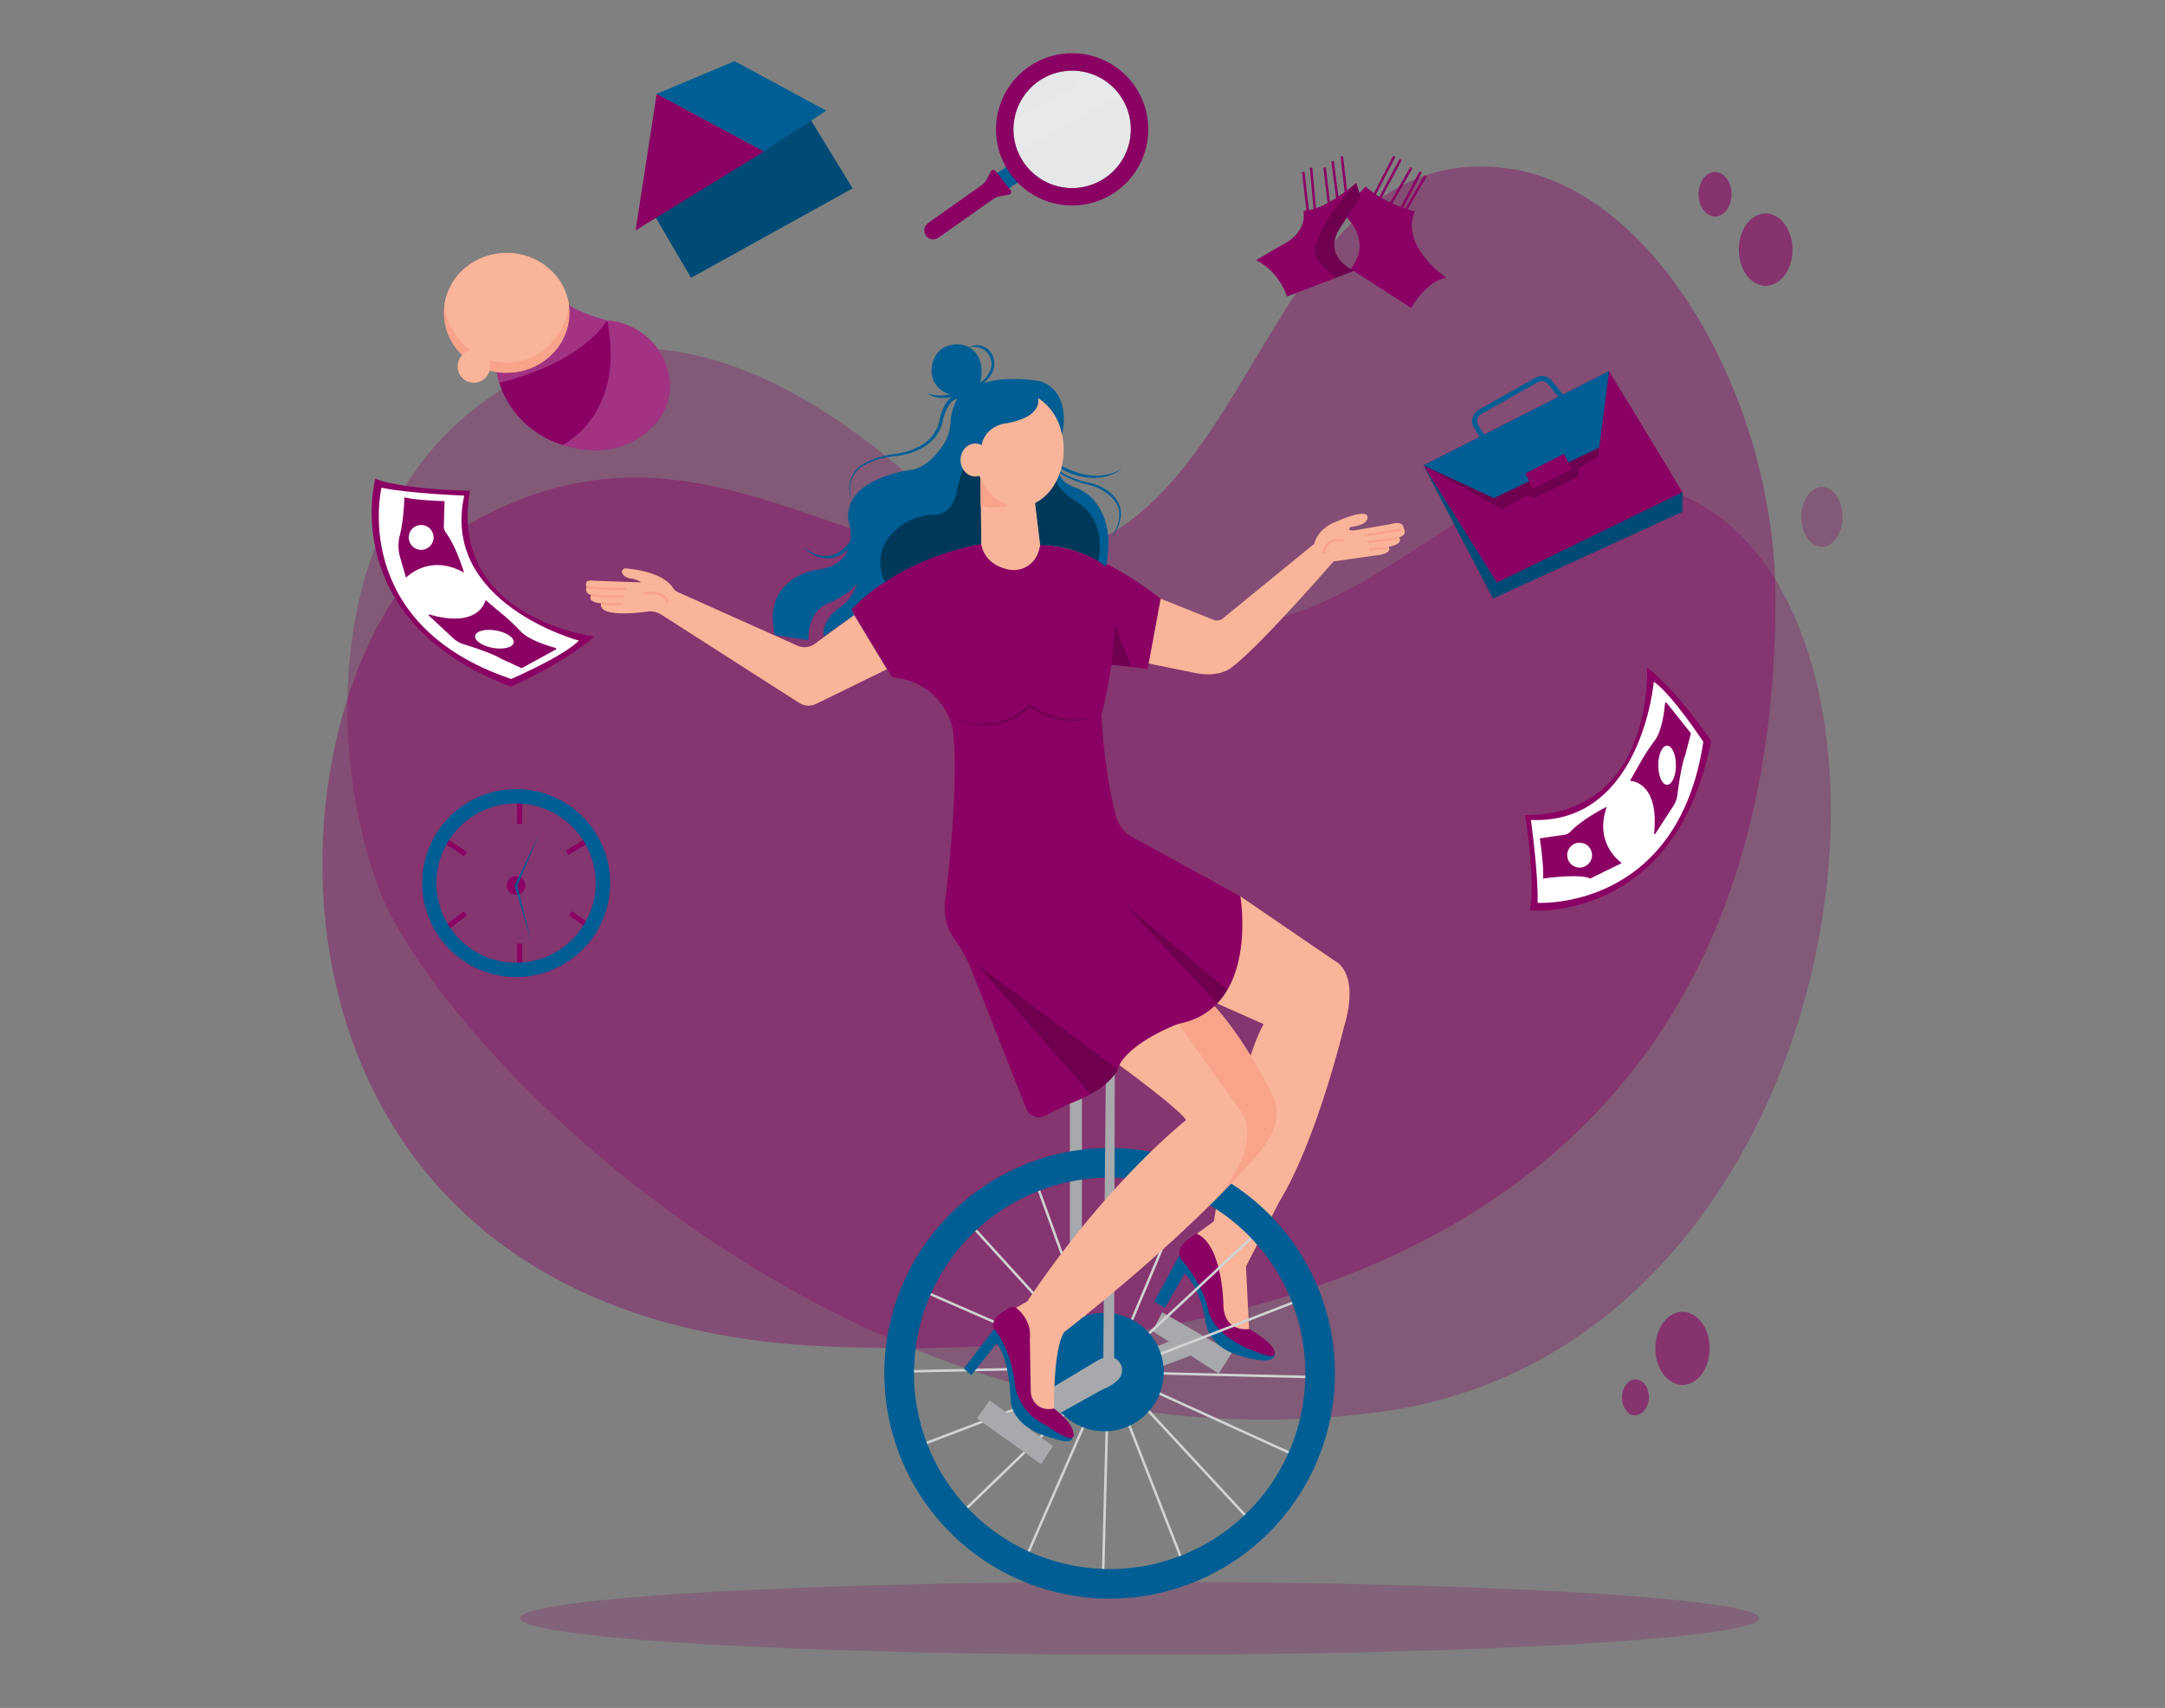  <!DOCTYPE svg PUBLIC "-//W3C//DTD SVG 1.1//EN" "http://www.w3.org/Graphics/SVG/1.1/DTD/svg11.dtd">
<svg id="a7052686-483f-4445-9b32-f2fe61b8d56c" data-name="Layer 1" xmlns="http://www.w3.org/2000/svg" width="865.76" height="682.89" viewBox="0 0 865.76 682.89">
<rect x="0" y="0" width="865.76" height="682.89" fill="#808080" stroke="none"/>
<defs>
<style xmlns="http://www.w3.org/1999/xhtml">*, ::after, ::before { box-sizing: border-box; }
img, svg { vertical-align: middle; }
</style>
<style xmlns="http://www.w3.org/1999/xhtml">*, body, html { -webkit-font-smoothing: antialiased; }
img, svg { max-width: 100%; }
</style>
</defs>
<g opacity="0.6">
<g opacity="0.5">
<path d="M454.83,249.2c-26.38-5.24-51.38-19.71-73-41.65-32.22-32.77-99.66-88.54-164-60.76-88.73,38.31-89.13,149.14-66,209.35s187,236.5,399.51,208.45c190.15-25.1,227.21-312.44,125.8-364.44C589.2,155.06,559.19,270,454.83,249.2Z" fill="#8a0063" data-primary="true"/>
</g>
<g opacity="0.5">
<ellipse cx="728.58" cy="206.68" rx="8.25" ry="11.96" fill="#8a0063" data-primary="true"/>
</g>
<path d="M190.28,127.92c2.53-.63,5.09,1.26,6,4.51,1.52,5.55-2.46,11.76-7.81,9h0C183.83,136.79,185.84,129,190.28,127.92Z" fill="#8a0063" data-primary="true"/>
<ellipse cx="706.07" cy="99.81" rx="10.74" ry="14.47" fill="#8a0063" data-primary="true"/>
<g opacity="0.8">
<path d="M222.84,116.51c1.62,7.77-1.75,15.84-7.52,18s-11.76-2.36-13.38-10.13,1.75-15.84,7.52-18S221.22,108.73,222.84,116.51Z" fill="#8a0063" data-primary="true"/>
</g>
<path d="M652.12,552c2.4-1.25,5.18,0,6.5,2.94,2.26,5.07-.79,12.17-6.44,10.77h0C647,562.33,647.91,554.19,652.12,552Z" fill="#8a0063" data-primary="true"/>
<path d="M682.54,532.62c2.66,7.24.47,16-4.9,19.59s-11.88.64-14.54-6.6-.47-16,4.9-19.59S679.88,525.39,682.54,532.62Z" fill="#8a0063" data-primary="true"/>
<path d="M692.44,77.67c0,4.91-3,8.9-6.61,8.9s-6.6-4-6.6-8.9,2.95-8.9,6.6-8.9S692.44,72.75,692.44,77.67Z" fill="#8a0063" data-primary="true"/>
</g>
<g opacity="0.4">
<path d="M710,238.93C710,159.4,660.88,72.27,599.72,67c-1.08-.09-2.16-.17-3.26-.24-87.69-5.5-94.37,138.58-173.71,154.83S282.83,155.8,187.9,209.33c-85.27,48.07-108.36,318.2,142.15,329C530.49,547,710.07,476.18,710,238.93Z" fill="#8a0063" data-primary="true"/>
</g>
<g opacity="0.22">
<ellipse cx="455.73" cy="647.03" rx="247.75" ry="14.58" fill="#8a0063" data-primary="true"/>
</g>
<rect x="180.5" y="332.85" width="2" height="11.14" transform="translate(-200.76 301.71) rotate(-56.31)" fill="#8a0063" data-primary="true"/>
<rect x="206.77" y="319.11" width="2" height="10.3" fill="#8a0063" data-primary="true"/>
<rect x="227.24" y="337.42" width="11.84" height="2" transform="matrix(0.85, -0.52, 0.52, 0.85, -142.38, 171.5)" fill="#8a0063" data-primary="true"/>
<rect x="175.71" y="367.68" width="11.59" height="2" transform="translate(-184.94 182.71) rotate(-36.88)" fill="#8a0063" data-primary="true"/>
<rect x="206.77" y="377.3" width="2" height="12.1" fill="#8a0063" data-primary="true"/>
<rect x="231.49" y="362.9" width="2" height="10.63" transform="translate(-202.64 350.96) rotate(-55.46)" fill="#8a0063" data-primary="true"/>
<polygon points="276.34 111.07 261.37 85.52 305.01 57.6 322.71 45.51 340.95 75.3 276.34 111.07" fill="#005e94" data-secondary="true"/>
<polygon points="276.34 111.07 261.37 85.52 305.01 57.6 322.71 45.51 340.95 75.3 276.34 111.07" opacity="0.2"/>
<circle cx="428.74" cy="51.72" r="23.47" fill="#e6e7e8"/>
<path d="M403.46,49.13C404,49.49,440,28.25,440,28.25l10,8.39L403.46,62.78Z" fill="#f1f2f2" opacity="0.22"/>
<rect x="398.3" y="66.84" width="10.32" height="7.71" transform="translate(25.64 228.9) rotate(-32.66)" fill="#005e94" data-secondary="true"/>
<path d="M398.16,68.39,404.09,76a1.15,1.15,0,0,1-.7,1.85l-3.49.64A7.67,7.67,0,0,0,397,79.7L375.24,95.05a3.56,3.56,0,0,1-5.05-1h0a3.58,3.58,0,0,1,.93-4.84l21.27-15.07a7.26,7.26,0,0,0,2.28-2.61l1.56-3A1.15,1.15,0,0,1,398.16,68.39Z" fill="#8a0063" data-primary="true"/>
<rect x="521.66" y="68.71" width="1" height="17.36" transform="translate(-5.44 60.68) rotate(-6.62)" fill="#8a0063" data-primary="true"/>
<rect x="524.62" y="67.01" width="1" height="18.31" transform="translate(-4.69 46.93) rotate(-5.09)" fill="#8a0063" data-primary="true"/>
<rect x="530.15" y="67" width="1" height="15.75" transform="translate(-5.11 62.29) rotate(-6.69)" fill="#8a0063" data-primary="true"/>
<rect x="533.43" y="64.41" width="1" height="16.26" transform="translate(-4.9 69.52) rotate(-7.42)" fill="#8a0063" data-primary="true"/>
<rect x="536.99" y="62.43" width="1" height="15.82" transform="translate(-4.51 61.33) rotate(-6.5)" fill="#8a0063" data-primary="true"/>
<rect x="544.73" y="69.83" width="17.49" height="1" transform="translate(237.41 530.09) rotate(-62.73)" fill="#8a0063" data-primary="true"/>
<rect x="546.89" y="71.17" width="17.92" height="1" transform="translate(231.48 528.72) rotate(-61.98)" fill="#8a0063" data-primary="true"/>
<rect x="551.53" y="74.02" width="17.14" height="1" transform="translate(217.73 524.01) rotate(-60.28)" fill="#8a0063" data-primary="true"/>
<rect x="555.51" y="75.8" width="17.1" height="1" transform="translate(232.97 539.29) rotate(-62.13)" fill="#8a0063" data-primary="true"/>
<rect x="557.73" y="76.93" width="16.42" height="1" transform="translate(214.98 528.1) rotate(-59.88)" fill="#8a0063" data-primary="true"/>
<path d="M593.93,178.32,589.44,171a5.1,5.1,0,0,1,1.83-7.12L614.09,151a5.12,5.12,0,0,1,6.56,1.35l6.68,8.23Zm22.65-26a3.08,3.08,0,0,0-1.51.4l-22.82,12.9a3.08,3.08,0,0,0-1.47,1.93,3,3,0,0,0,.36,2.4l3.51,5.68L624.24,160l-5.16-6.37A3.16,3.16,0,0,0,616.58,152.36Z" fill="#005e94" data-secondary="true"/>
<rect x="427.84" y="434.52" width="4.82" height="106.3" fill="#a7a9ac"/>
<polygon points="461.14 538.89 470.34 535.27 478.43 541.12 462.26 547.25 461.14 538.89" fill="#a7a9ac"/>
<polygon points="487.35 549.21 492.64 540.84 464.77 524.67 460.86 532.2 487.35 549.21" fill="#a7a9ac"/>
<path d="M472.4,500.51l-10.83,19.86,4.21,2.61,8-13.84s5.82,4.81,8.22,18.65c0,0,.2,10,13,14,0,0,15.52,5.34,14.68-.84l-14.68-6.18-10-11.63-6.62-23.87Z" fill="#005e94" data-secondary="true"/>
<path d="M478.61,493.29s-9.42,4.42-6.41,10c0,0,9,10.23,11,20.66,0,0,1.2,8.62,15.24,15,0,0,6.95,3,9.81,3.29a1.3,1.3,0,0,0,1.46-1.32c0-1.53-1.64-4.57-10.27-9.59L492.25,516V496.9Z" fill="#8a0063" data-primary="true"/>
<path d="M537.38,410.87s-10.63,44.72-25.88,69.79l-13.23,25.67,1.2,25.07s-9.43,1.6-10.22-8.83c0,0,0-24.47-10.64-29.28l6.82-5s8.82-58.56,19.86-78.82l-18.58-8.26,1.08-5L496,358.38l37.79,25.81S544.19,388.4,537.38,410.87Z" fill="#f9b499"/>
<path d="M451.94,529.91a.43.43,0,0,1-.19,0,.51.51,0,0,1-.27-.65l23.7-56.31a.5.5,0,1,1,.92.39l-23.69,56.31A.51.51,0,0,1,451.94,529.91Z" fill="#d1d3d4"/>
<path d="M457.24,535.77a.54.54,0,0,1-.37-.16.51.51,0,0,1,0-.71l47.11-44a.5.5,0,0,1,.71,0,.51.51,0,0,1,0,.71l-47.11,44A.49.49,0,0,1,457.24,535.77Z" fill="#d1d3d4"/>
<path d="M462.54,542.46a.5.5,0,0,1-.18-1L522,518.35a.5.5,0,0,1,.36.94l-59.65,23.13A.39.39,0,0,1,462.54,542.46Z" fill="#d1d3d4"/>
<path d="M525,551.1h0l-68.3-1.67a.51.51,0,0,1-.49-.52.5.5,0,0,1,.5-.48h0L525,550.1a.5.5,0,0,1,0,1Z" fill="#d1d3d4"/>
<path d="M519.68,583.16a.46.46,0,0,1-.2,0l-59.94-27.32a.5.5,0,0,1-.25-.66.52.52,0,0,1,.67-.25l59.93,27.32a.5.5,0,0,1-.21,1Z" fill="#d1d3d4"/>
<path d="M435.5,531.86a.48.48,0,0,1-.47-.33l-21.47-59.37a.5.5,0,0,1,.3-.64.49.49,0,0,1,.64.3L436,531.19a.52.52,0,0,1-.3.65Z" fill="#d1d3d4"/>
<path d="M431,537.16a.49.49,0,0,1-.37-.16l-45.44-49.9a.5.5,0,1,1,.74-.67l45.44,49.89a.5.5,0,0,1,0,.71A.46.46,0,0,1,431,537.16Z" fill="#d1d3d4"/>
<path d="M425.74,541.34a.48.48,0,0,1-.2,0l-57.42-25.09a.5.5,0,1,1,.4-.91l57.42,25.08a.51.51,0,0,1,.26.66A.5.5,0,0,1,425.74,541.34Z" fill="#d1d3d4"/>
<path d="M360.23,548.87a.51.51,0,0,1-.5-.49.5.5,0,0,1,.49-.51l67.46-1.4h0a.5.5,0,0,1,.5.49.49.49,0,0,1-.49.51l-67.46,1.4Z" fill="#d1d3d4"/>
<path d="M365.81,579.25a.5.5,0,0,1-.18-1l63-24a.5.5,0,0,1,.64.29.5.5,0,0,1-.29.65l-63,24A.47.47,0,0,1,365.81,579.25Z" fill="#d1d3d4"/>
<path d="M382.81,607.13a.5.5,0,0,1-.35-.86L431,559.44a.5.5,0,0,1,.69.72L383.16,607A.52.52,0,0,1,382.81,607.13Z" fill="#d1d3d4"/>
<path d="M409.29,625.53a.79.79,0,0,1-.2,0,.5.5,0,0,1-.25-.66l26.48-60.49a.5.5,0,1,1,.91.4l-26.48,60.49A.49.49,0,0,1,409.29,625.53Z" fill="#d1d3d4"/>
<path d="M441.07,631.38h0a.5.5,0,0,1-.49-.51l1.67-65.23a.52.52,0,0,1,.52-.49.5.5,0,0,1,.48.51l-1.67,65.23A.49.49,0,0,1,441.07,631.38Z" fill="#d1d3d4"/>
<path d="M473.69,626.92a.51.51,0,0,1-.47-.32l-24.53-62.72a.51.51,0,0,1,.28-.65.5.5,0,0,1,.65.29l24.53,62.72a.5.5,0,0,1-.28.65Z" fill="#d1d3d4"/>
<path d="M500.45,609.08a.49.49,0,0,1-.37-.16l-45.44-49.06a.51.51,0,0,1,0-.71.5.5,0,0,1,.71,0l45.44,49.06a.51.51,0,0,1,0,.71A.5.5,0,0,1,500.45,609.08Z" fill="#d1d3d4"/>
<path d="M443.73,459a90.09,90.09,0,1,0,90.09,90.09A90.08,90.08,0,0,0,443.73,459Zm0,168.34A78.25,78.25,0,1,1,522,549.12,78.25,78.25,0,0,1,443.73,627.37Z" fill="#005e94" data-secondary="true"/>
<circle cx="441.67" cy="548.6" r="23.68" fill="#005e94" data-secondary="true"/>
<path d="M402.8,565.59l35.41-21.21a13.18,13.18,0,0,1,4-1.72,5.33,5.33,0,0,1,5,8.9,16.41,16.41,0,0,1-6.16,3.89l-30.26,16.84Z" fill="#a7a9ac"/>
<polygon points="390.7 567.14 395.72 559.93 421.08 578.21 416.32 585.41 390.7 567.14" fill="#a7a9ac"/>
<polygon points="441.16 546.54 442.19 430.2 445.79 427.63 445.53 547.32 441.16 546.54" fill="#a7a9ac"/>
<path d="M397.56,531.35l-12.13,15.87,3,2.62,10.07-12.69s4.83,4.14,5.66,22.76c0,0-.28,10.9,17.1,15.17,0,0,7.45,2.9,7.59-.27L412.6,562.67l-4.55-16.14-3.59-17Z" fill="#005e94" data-secondary="true"/>
<path d="M406.28,522.86s-2-1-4.58,1.32c0,0-6.21,3.17-4.14,7.17,0,0,6.9,7.73,8.42,23.18a21.41,21.41,0,0,0,12,15.17s5.91,4.33,9.7,5.32a1.38,1.38,0,0,0,1.71-1.44c-.13-1.92-1.47-5.46-7.93-10.43l-5-12.76-.83-22.48Z" fill="#8a0063" data-primary="true"/>
<path d="M509.89,449.56c-2.33,7.95-9.19,14.45-9.19,14.45-4.67,5.32-9.77,10.7-15,16-27.69,27.72-60.21,52.66-60.21,52.66-4.37,7-4,30.51-4,30.51-3.87.77-6.18-.61-7.53-2.19a7.58,7.58,0,0,1-1.77-4.85l-.36-20.76c.9-8-5.53-12.48-5.53-12.48l4.5-2.58c31.92-47.71,63.43-72.42,63.43-72.42-1.2-3.43-26.62-22.05-26.62-22.05l-2.15-5.06,16-17.33,24.19-1.2,0,0c11.14,12.38,19.92,29,23.08,35.29A16.56,16.56,0,0,1,509.89,449.56Z" fill="#f9b499"/>
<path d="M509.89,449.56c-2.33,7.95-9.19,14.45-9.19,14.45-4.67,5.32-9.77,10.7-15,16a4,4,0,0,1-.49.15s22.14-21.88,10-37.32l-23.94-33.46s9.61-1.37,14.33-7.12l0,0c11.14,12.38,19.92,29,23.08,35.29A16.56,16.56,0,0,1,509.89,449.56Z" fill="#f7a48b"/>
<path d="M471.27,409.35S453,416,447.59,425.82c0,0-1.29,8.76-20.59,15.71l-9.15,4.57a5.39,5.39,0,0,1-7.43-2.84l-22.3-56.38a49.57,49.57,0,0,0-5.93-10.68,22.08,22.08,0,0,1-4.1-17.05s5.92-46.33,2.84-67.95c0,0-3.36-18.44-24.2-20.42l-16.22-27.2s16.39-19.31,51.91-26.17c0,0,.54,7.92,10.52,10.23A10.39,10.39,0,0,0,415,221.28a21.21,21.21,0,0,0,.91-3.35s18.36-1.72,48.22,21.45l-5.15,28-14.58-1.54s-1.89,13-3.95,19.9c0,0,.85,22.05,5.88,40.75a13.34,13.34,0,0,0,6.47,8.22L496,358.38S503.7,403.17,471.27,409.35Z" fill="#8a0063" data-primary="true"/>
<path d="M353.9,232.77s14.32-10.72,38.52-15.36l-.34-30.71L381.44,185S351.75,204,350.89,205.57s-7.72,20.25-7.2,20.77S353.9,232.77,353.9,232.77Z" fill="#005e94" data-secondary="true"/>
<path d="M353.9,232.77s14.32-10.72,38.52-15.36l-.34-30.71L381.44,185S351.75,204,350.89,205.57s-7.72,20.25-7.2,20.77S353.9,232.77,353.9,232.77Z" opacity="0.4"/>
<path d="M413.53,198.19l2.4,19.74a46.21,46.21,0,0,1,23.17,6.35l2.57-2.75-1.2-11.67L430.86,197l-10.47-7Z" fill="#005e94" data-secondary="true"/>
<path d="M413.53,198.19l2.4,19.74a46.21,46.21,0,0,1,23.17,6.35l2.57-2.75-1.2-11.67L430.86,197l-10.47-7Z" opacity="0.4"/>
<path d="M423.73,188.84s-.47,3.63,6,6a18.59,18.59,0,0,1,7.56,5c3.9,4.4,7.9,12.6,4.93,26.75l-3.09-2.31s3.54-13-5.68-21.56a13.59,13.59,0,0,0-2.24-1.67c-2.42-1.48-8.71-5.73-8.64-9.18Z" fill="#005e94" data-secondary="true"/>
<path d="M415.93,217.93a21.21,21.21,0,0,1-.91,3.35,10.39,10.39,0,0,1-12.08,6.36c-10-2.31-10.52-10.23-10.52-10.23l-.32-26.88,21.43,7.66Z" fill="#f9b499"/>
<polygon points="444.42 265.8 446.05 249.76 452.22 266.49 444.42 265.8" opacity="0.2"/>
<path d="M464.15,239.38l21.06,8.42a3.83,3.83,0,0,0,3.86-.59l36.51-29.8s1-6.18,9.44-9.09c.52-.35,10.13-4.46,11.67-2.23,0,0,1.89,3.6-6.69,4.63,0,0-1.72,1.54,1.54,1.37l14.76-2.57s5-1.55,5,1.71c0,0,1.88,2.58-1.89,3.61,0,0,2.4,2.57-4.12,3.77,0,0,2.06,2.75-5,3.44l-17,2.4s-30.38,35-41,42.56c0,0-4.12,3.77-13.55,2.23l-19.39-3.95Z" fill="#f9b499"/>
<path d="M529.36,221.36s.34-6.86,8.06-5.15" fill="none" stroke="#f7a48b" stroke-miterlimit="10"/>
<line x1="560.42" y1="211.75" x2="545.49" y2="214.15" fill="none" stroke="#f7a48b" stroke-miterlimit="10"/>
<line x1="546.86" y1="216.73" x2="558.53" y2="215.35" fill="none" stroke="#f7a48b" stroke-miterlimit="10"/>
<line x1="547.55" y1="219.64" x2="554.41" y2="219.13" fill="none" stroke="#f7a48b" stroke-miterlimit="10"/>
<path d="M354.65,267.6l-28.24,13.81a7,7,0,0,1-6.87-.39l-54.45-34.86a9,9,0,0,0-5.49-1.72s-20.85,3.26-19.22-3.26c0,0-5.75-.09-3.95-3.35,0,0-2.74-.17-1.88-3.09,0,0-1.38-3.08,2.4-2.57l19.39.69a8,8,0,0,0-3.87-1.49,5.44,5.44,0,0,1-2.39-.81c-.81-.53-1.6-1.33-1.33-2.29a1.49,1.49,0,0,1,1.57-1c3.24.26,14.91,1.61,18.85,7.85a4.45,4.45,0,0,0,1.95,1.64l47.73,21.39a7,7,0,0,0,7-.74l15.67-11.49Z" fill="#f9b499"/>
<path d="M234.55,234.74s10.14,1.3,16,.53" fill="none" stroke="#f7a48b" stroke-miterlimit="10"/>
<path d="M236.43,237.83s4.08,1.12,13.09.6" fill="none" stroke="#f7a48b" stroke-miterlimit="10"/>
<path d="M240.38,241.18a26.91,26.91,0,0,0,8.62.09" fill="none" stroke="#f7a48b" stroke-miterlimit="10"/>
<path d="M257.37,237.28s7.85-1.94,9.78,3.86" fill="none" stroke="#f7a48b" stroke-miterlimit="10"/>
<path d="M321.09,218.61a15,15,0,0,0,2.28,1.63,16.88,16.88,0,0,0,2.48,1.24,11,11,0,0,0,5.33.75c.22,0,.45,0,.66-.06l.65-.17a6.22,6.22,0,0,0,1.27-.39l1.22-.54,1.12-.73c.18-.13.38-.24.55-.37l.5-.45,1-.9c.62-.65,1.19-1.36,1.79-2l1.17.92c-.66.71-1.29,1.45-2,2.13l-1.14.93-.57.46c-.2.14-.42.25-.63.38l-1.27.74-1.39.53a6.83,6.83,0,0,1-1.43.37l-.72.14c-.24,0-.49,0-.74,0a11.71,11.71,0,0,1-5.61-1.25A15.46,15.46,0,0,1,321.09,218.61Z" fill="#005e94" data-secondary="true"/>
<path d="M340.85,200.11a10.89,10.89,0,0,1,4.58-14.63,26.59,26.59,0,0,1,7.85-3.1c1.37-.33,2.75-.6,4.15-.81a32.27,32.27,0,0,0,4.06-.75,25.88,25.88,0,0,0,7.52-3.16,14.92,14.92,0,0,0,5.4-5.84l.41-.91a4.34,4.34,0,0,0,.35-.93c.16-.65.37-1.25.51-1.94a24,24,0,0,1,1.22-4.14,13.8,13.8,0,0,1,2.22-3.8,5.9,5.9,0,0,1,4.09-2.2l.06,1.48a4.41,4.41,0,0,0-3.06,1.67,12.43,12.43,0,0,0-2,3.39,23.48,23.48,0,0,0-1.21,3.87c-.15.67-.39,1.39-.59,2.09a4.7,4.7,0,0,1-.4,1l-.46,1a16.24,16.24,0,0,1-5.93,6.21,26.5,26.5,0,0,1-7.9,3.17,33.61,33.61,0,0,1-4.18.66c-1.37.17-2.74.39-4.09.68a26.12,26.12,0,0,0-7.74,2.81,11.25,11.25,0,0,0-5.29,6.05A11.5,11.5,0,0,0,340.85,200.11Z" fill="#005e94" data-secondary="true"/>
<path d="M387.27,139a6.68,6.68,0,0,1,8.69,1.57,7.75,7.75,0,0,1,1.42,2.93,8.13,8.13,0,0,1-1,6.23,14.46,14.46,0,0,1-4.38,4.46l-.53-.78a13.31,13.31,0,0,0,4-4.19,6.85,6.85,0,0,0-2.57-9.7A7.44,7.44,0,0,0,387.27,139Z" fill="#005e94" data-secondary="true"/>
<path d="M371,157a6.19,6.19,0,0,0,2.52.94,11.38,11.38,0,0,0,2.67.16,21.71,21.71,0,0,0,2.67-.24c.89-.14,1.78-.32,2.67-.47l.26,1.06c-.45.13-.91.23-1.37.34s-.94.15-1.4.22a16.94,16.94,0,0,1-2.85.09,10.78,10.78,0,0,1-2.81-.56A5.18,5.18,0,0,1,371,157Z" fill="#005e94" data-secondary="true"/>
<path d="M424.16,186a23.25,23.25,0,0,0,2.8,1.48,29.19,29.19,0,0,0,3,1.19,26.54,26.54,0,0,0,6.22,1.39,20,20,0,0,0,6.36-.3c.52-.11,1.05-.22,1.57-.35l1.52-.54c.25-.09.52-.16.77-.27l.73-.35,1.46-.71a19.2,19.2,0,0,1-5.91,2.83,20,20,0,0,1-6.58.69,26.24,26.24,0,0,1-6.52-1.27,25.91,25.91,0,0,1-6-2.87Z" fill="#005e94" data-secondary="true"/>
<path d="M443.65,215.84a19.85,19.85,0,0,0,2.76-4.61,13.26,13.26,0,0,0,1.19-5.14,9.32,9.32,0,0,0-1.29-5,12.54,12.54,0,0,0-3.56-3.77,21,21,0,0,0-4.58-2.57,21.85,21.85,0,0,0-2.52-.83c-.84-.22-1.76-.4-2.63-.66a41,41,0,0,1-5.14-1.86,22.34,22.34,0,0,1-4.76-2.72l.42-.54a22.08,22.08,0,0,0,4.64,2.57,41,41,0,0,0,5.06,1.77c.86.24,1.71.4,2.62.6a22.38,22.38,0,0,1,2.65.79,18,18,0,0,1,4.84,2.65,13.27,13.27,0,0,1,3.68,4.17,9.81,9.81,0,0,1,1.19,5.4A16.55,16.55,0,0,1,443.65,215.84Z" fill="#005e94" data-secondary="true"/>
<path d="M392.08,190.06l.1,12s8.82,3.2,15.51-2.64Z" fill="#f7a48b"/>
<ellipse cx="407.53" cy="179.76" rx="17.86" ry="22.89" fill="#f9b499"/>
<path d="M392.51,178.46s.25-6.69,8.49-9c0,0,15.44-1.54,14.16-10.3a21.75,21.75,0,0,1,9.52,14.68s4.38-16.74-8.49-21.37c0,0-14.16-2.83-24.46,1.29,0,0,3.2-9.77-3.41-14.38a10,10,0,0,0-7.81-1.47c-3.06.64-6,2.12-7.57,7.1,0,0-3.6,11.06,10.3,13.64a22.8,22.8,0,0,0-3.15,10,17.33,17.33,0,0,1-2.72,8.93c-2.59,4-6.75,8.85-12.15,10.17,0,0-27.54,2.83-26,20.07,0,0,6.18,18-13.12,20.08,0,0-21.63,3.35-16.22,26l13.39,2.06s-.78-12.1,9-15.19c0,0,8.24-3.6,10.56-7.72,0,0-1.8,6.95-7.72,10.29,0,0-6.7,4.9-5.67,11.07l12.1-8.49-1-2.32s8.75-8.75,13.39-10.81c0,0-6.18-11.58,3.86-20.33,0,0,4.89-5.92,14.93-6.7,0,0,7.91,1.59,10-9.88a41.89,41.89,0,0,1,1.41-5.72l1-2.93Z" fill="#005e94" data-secondary="true"/>
<ellipse cx="390.01" cy="183.92" rx="5.9" ry="6.59" fill="#f9b499"/>
<path d="M381.44,287.08a30.92,30.92,0,0,0,7.88,2.05,28.11,28.11,0,0,0,8.09-.06,29.49,29.49,0,0,0,3.93-.92,26.23,26.23,0,0,0,3.71-1.56,27.78,27.78,0,0,0,6.46-4.79l.26-.26.31.23a31.18,31.18,0,0,0,6.13,3.45,32.15,32.15,0,0,0,6.77,2,24.57,24.57,0,0,0,7.06.25,24.32,24.32,0,0,0,6.88-1.78,23.13,23.13,0,0,1-6.83,2.19,24.54,24.54,0,0,1-7.21,0,28.1,28.1,0,0,1-7-1.94,31,31,0,0,1-6.36-3.49l.57,0a26.91,26.91,0,0,1-6.69,4.91,27.39,27.39,0,0,1-3.86,1.57,25.57,25.57,0,0,1-4.06.89,28.86,28.86,0,0,1-8.25-.2,32.12,32.12,0,0,1-4-1A23.64,23.64,0,0,1,381.44,287.08Z" opacity="0.2"/>
<path d="M390.7,385.67,436,437.41s7.33-3.09,10.94-9.91Z" opacity="0.2"/>
<path d="M449.71,361.55l37,39.64a24.6,24.6,0,0,0,4.11-5.43Z" opacity="0.2"/>
<path d="M609.91,325.93s4.19,25.52,1.91,38.09c0,0,58.28,5.34,72.37-67.8,0,0-12.57-19.05-25.52-29.33C658.67,266.89,661.72,325.93,609.91,325.93Z" fill="#8a0063" data-primary="true"/>
<path d="M612.2,327.84s3,21.71,2.67,33.14c0,0,56,3.43,66.28-64.38,0,0-12.57-19.05-19.81-24C661.34,272.6,656.39,329.74,612.2,327.84Z" fill="#fff"/>
<path d="M652.2,312.25c2,.21,11.18,2.24,9.26,21a.25.25,0,0,0,.45.17l7.2-11.1a10.71,10.71,0,0,0,1.66-4.53c.54-4.15,1.73-12.49,3.14-15.87l2.23-8.54a.4.4,0,0,0-.07-.33l-9.57-12a.38.38,0,0,0-.68.2c-.24,2.76-1.19,10.87-4,14.7a85.59,85.59,0,0,0-5,7.43L652,311.87A.25.25,0,0,0,652.2,312.25Z" fill="#8a0063" data-primary="true"/>
<ellipse cx="666.65" cy="305.96" rx="3.54" ry="7.82" fill="#fff"/>
<path d="M615.76,335.21s1.71,11.36,1.28,16.07c0,0,14.79-2.14,18.86,0l12.64-6.21s-11.36-7.49-6-22.5c0,0-9.43,4.61-14.49,9.92a4.27,4.27,0,0,1-2.47,1.28Z" fill="#8a0063" data-primary="true"/>
<circle cx="631.67" cy="341.91" r="4.98" fill="#fff"/>
<path d="M187.93,196.23s-25.87-.32-37.85-4.75c0,0-15.39,56.46,54.18,83.06,0,0,20.94-9.06,33.33-20C237.59,254.51,178.91,247.24,187.93,196.23Z" fill="#8a0063" data-primary="true"/>
<path d="M185.65,198.15s-21.91-.78-33.1-3.14c0,0-13.11,54.54,51.87,76.47,0,0,20.94-9.07,27.07-15.33C231.49,256.15,176.09,241.33,185.65,198.15Z" fill="#fff"/>
<path d="M194.05,240.25c-.57,1.93-4.16,10.62-22.31,5.46a.25.25,0,0,0-.24.42l9.67,9a11,11,0,0,0,4.18,2.43c4,1.24,12,3.87,15.07,5.84l8,3.68a.35.35,0,0,0,.33,0l13.45-7.34a.38.38,0,0,0-.08-.7c-2.67-.72-10.5-3.07-13.79-6.47a83.5,83.5,0,0,0-6.45-6.17l-7.47-6.28A.24.24,0,0,0,194.05,240.25Z" fill="#8a0063" data-primary="true"/>
<ellipse cx="197.72" cy="255.57" rx="3.54" ry="7.82" transform="translate(-88.35 405.81) rotate(-79.98)" fill="#fff"/>
<path d="M177.77,200.37s-11.48-.29-16.05-1.53c0,0-.29,9.29-1.79,15a16.82,16.82,0,0,0,.07,9l2.36,8.14s9.35-9.88,23.2-2c0,0-2.9-10.09-7.24-16a4.3,4.3,0,0,1-.84-2.66Z" fill="#8a0063" data-primary="true"/>
<circle cx="168.41" cy="214.87" r="4.98" fill="#fff"/>
<path d="M569.2,186.09,598.59,233s61.55-28.59,74.26-36.14l-29.39-48.45Z" fill="#8a0063" data-primary="true"/>
<polygon points="569.2 186.09 597.39 199.19 639.49 178.94 643.46 148.36 569.2 186.09" fill="#005e94" data-secondary="true"/>
<polygon points="569.2 186.09 597.05 239.32 672.85 204.6 672.85 196.81 598.59 232.95 569.2 186.09" fill="#005e94" data-secondary="true"/>
<polygon points="569.2 186.09 597.05 239.32 672.85 204.6 672.85 196.81 598.59 232.95 569.2 186.09" opacity="0.2"/>
<polygon points="569.2 186.09 600.48 203.53 610.55 198.18 613.55 199.19 631.12 190.66 631.12 187.46 639.05 182.53 639.49 178.94 597.39 199.19 569.2 186.09" opacity="0.2"/>
<path d="M564.34,123.12s6-11,14-12.05c0,0-18.57-12.52-12.57-26.52,0,0-12-2.86-19.71-10l-9.43,10.57s13.24,10.23,3.48,22.4Z" fill="#8a0063" data-primary="true"/>
<path d="M428.74,21.28a30.44,30.44,0,1,0,30.44,30.44A30.44,30.44,0,0,0,428.74,21.28Zm0,53.91a23.47,23.47,0,1,1,23.47-23.47A23.47,23.47,0,0,1,428.74,75.19Z" fill="#8a0063" data-primary="true"/>
<polygon points="254.18 92.1 262.6 37.52 305.56 60.55 254.18 92.1" fill="#8a0063" data-primary="true"/>
<polygon points="330.42 44.26 305.56 60.55 262.6 37.52 293.77 24.46 330.42 44.26" fill="#005e94" data-secondary="true"/>
<path d="M259.9,171.66a32.56,32.56,0,0,1-27.33,8,50.27,50.27,0,0,1-7.63-1.79h0A38.49,38.49,0,0,1,199.61,153a27.78,27.78,0,0,1-1-4l9.26-14.23L227.51,122c5.35,3.57,15.29,6.12,15.29,6.12a25.37,25.37,0,0,1,9,2.24,26.69,26.69,0,0,1,15.81,20.39C269,160.11,265,166.94,259.9,171.66Z" fill="#8a0063" data-primary="true"/>
<path d="M242.8,128.08C230.59,146.61,199.61,153,199.61,153a27.78,27.78,0,0,1-1-4l9.26-14.23L227.51,122C232.86,125.53,242.8,128.08,242.8,128.08Z" fill="#fff" opacity="0.2"/>
<path d="M259.9,171.66a32.56,32.56,0,0,1-27.33,8,50.27,50.27,0,0,1-7.63-1.79h0S250.38,166,242.8,128.08a25.37,25.37,0,0,1,9,2.24,26.69,26.69,0,0,1,15.81,20.39C269,160.11,265,166.94,259.9,171.66Z" fill="#fff" opacity="0.2"/>
<path d="M206.37,315.5A37.58,37.58,0,1,0,244,353.08,37.58,37.58,0,0,0,206.37,315.5Zm0,69.42a31.84,31.84,0,1,1,31.83-31.84A31.84,31.84,0,0,1,206.37,384.92Z" fill="#005e94" data-secondary="true"/>
<circle cx="206.35" cy="354" r="3.73" fill="#8a0063" data-primary="true"/>
<polygon points="215.59 333.6 206.81 354.21 206.83 353.87 212.41 376.41 205.87 354.13 205.82 353.96 205.9 353.8 215.59 333.6" fill="#005e94" data-secondary="true"/>
<rect x="610.56" y="185.02" width="17.37" height="6.87" transform="translate(-18.32 300.22) rotate(-26.87)" fill="#8a0063" data-primary="true"/>
<path d="M502.34,104a25.38,25.38,0,0,1,12.29,14.57l26.86-10.28s-12.57-5.15-6-16.58l8.57-13.14-1.72-5.43S529.77,84.27,521.2,84.27c0,0,2.29,8.57-9.14,14Z" fill="#8a0063" data-primary="true"/>
<path d="M542.34,73.12s-22.28,23.72-14.85,31.72l6.67,6.23,7.33-2.8s-13-5.82-6-16.58l8.57-13.14Z" opacity="0.2"/>
<path d="M227.73,125.08c0,13.24-11.24,24-25.11,24s-25.11-10.73-25.11-24a21.42,21.42,0,0,1,.22-3.12c1.6-11.76,12.14-20.84,24.89-20.84s23.3,9.08,24.89,20.84A21.42,21.42,0,0,1,227.73,125.08Z" fill="#f7a48b"/>
<path d="M227.51,122c-1.6,13-12.13,23-24.89,23s-23.29-10-24.89-23c1.6-11.76,12.14-20.84,24.89-20.84S225.92,110.2,227.51,122Z" fill="#f9b499"/>
<circle cx="189.48" cy="146.52" r="6.49" fill="#f9b499"/>
</svg>
